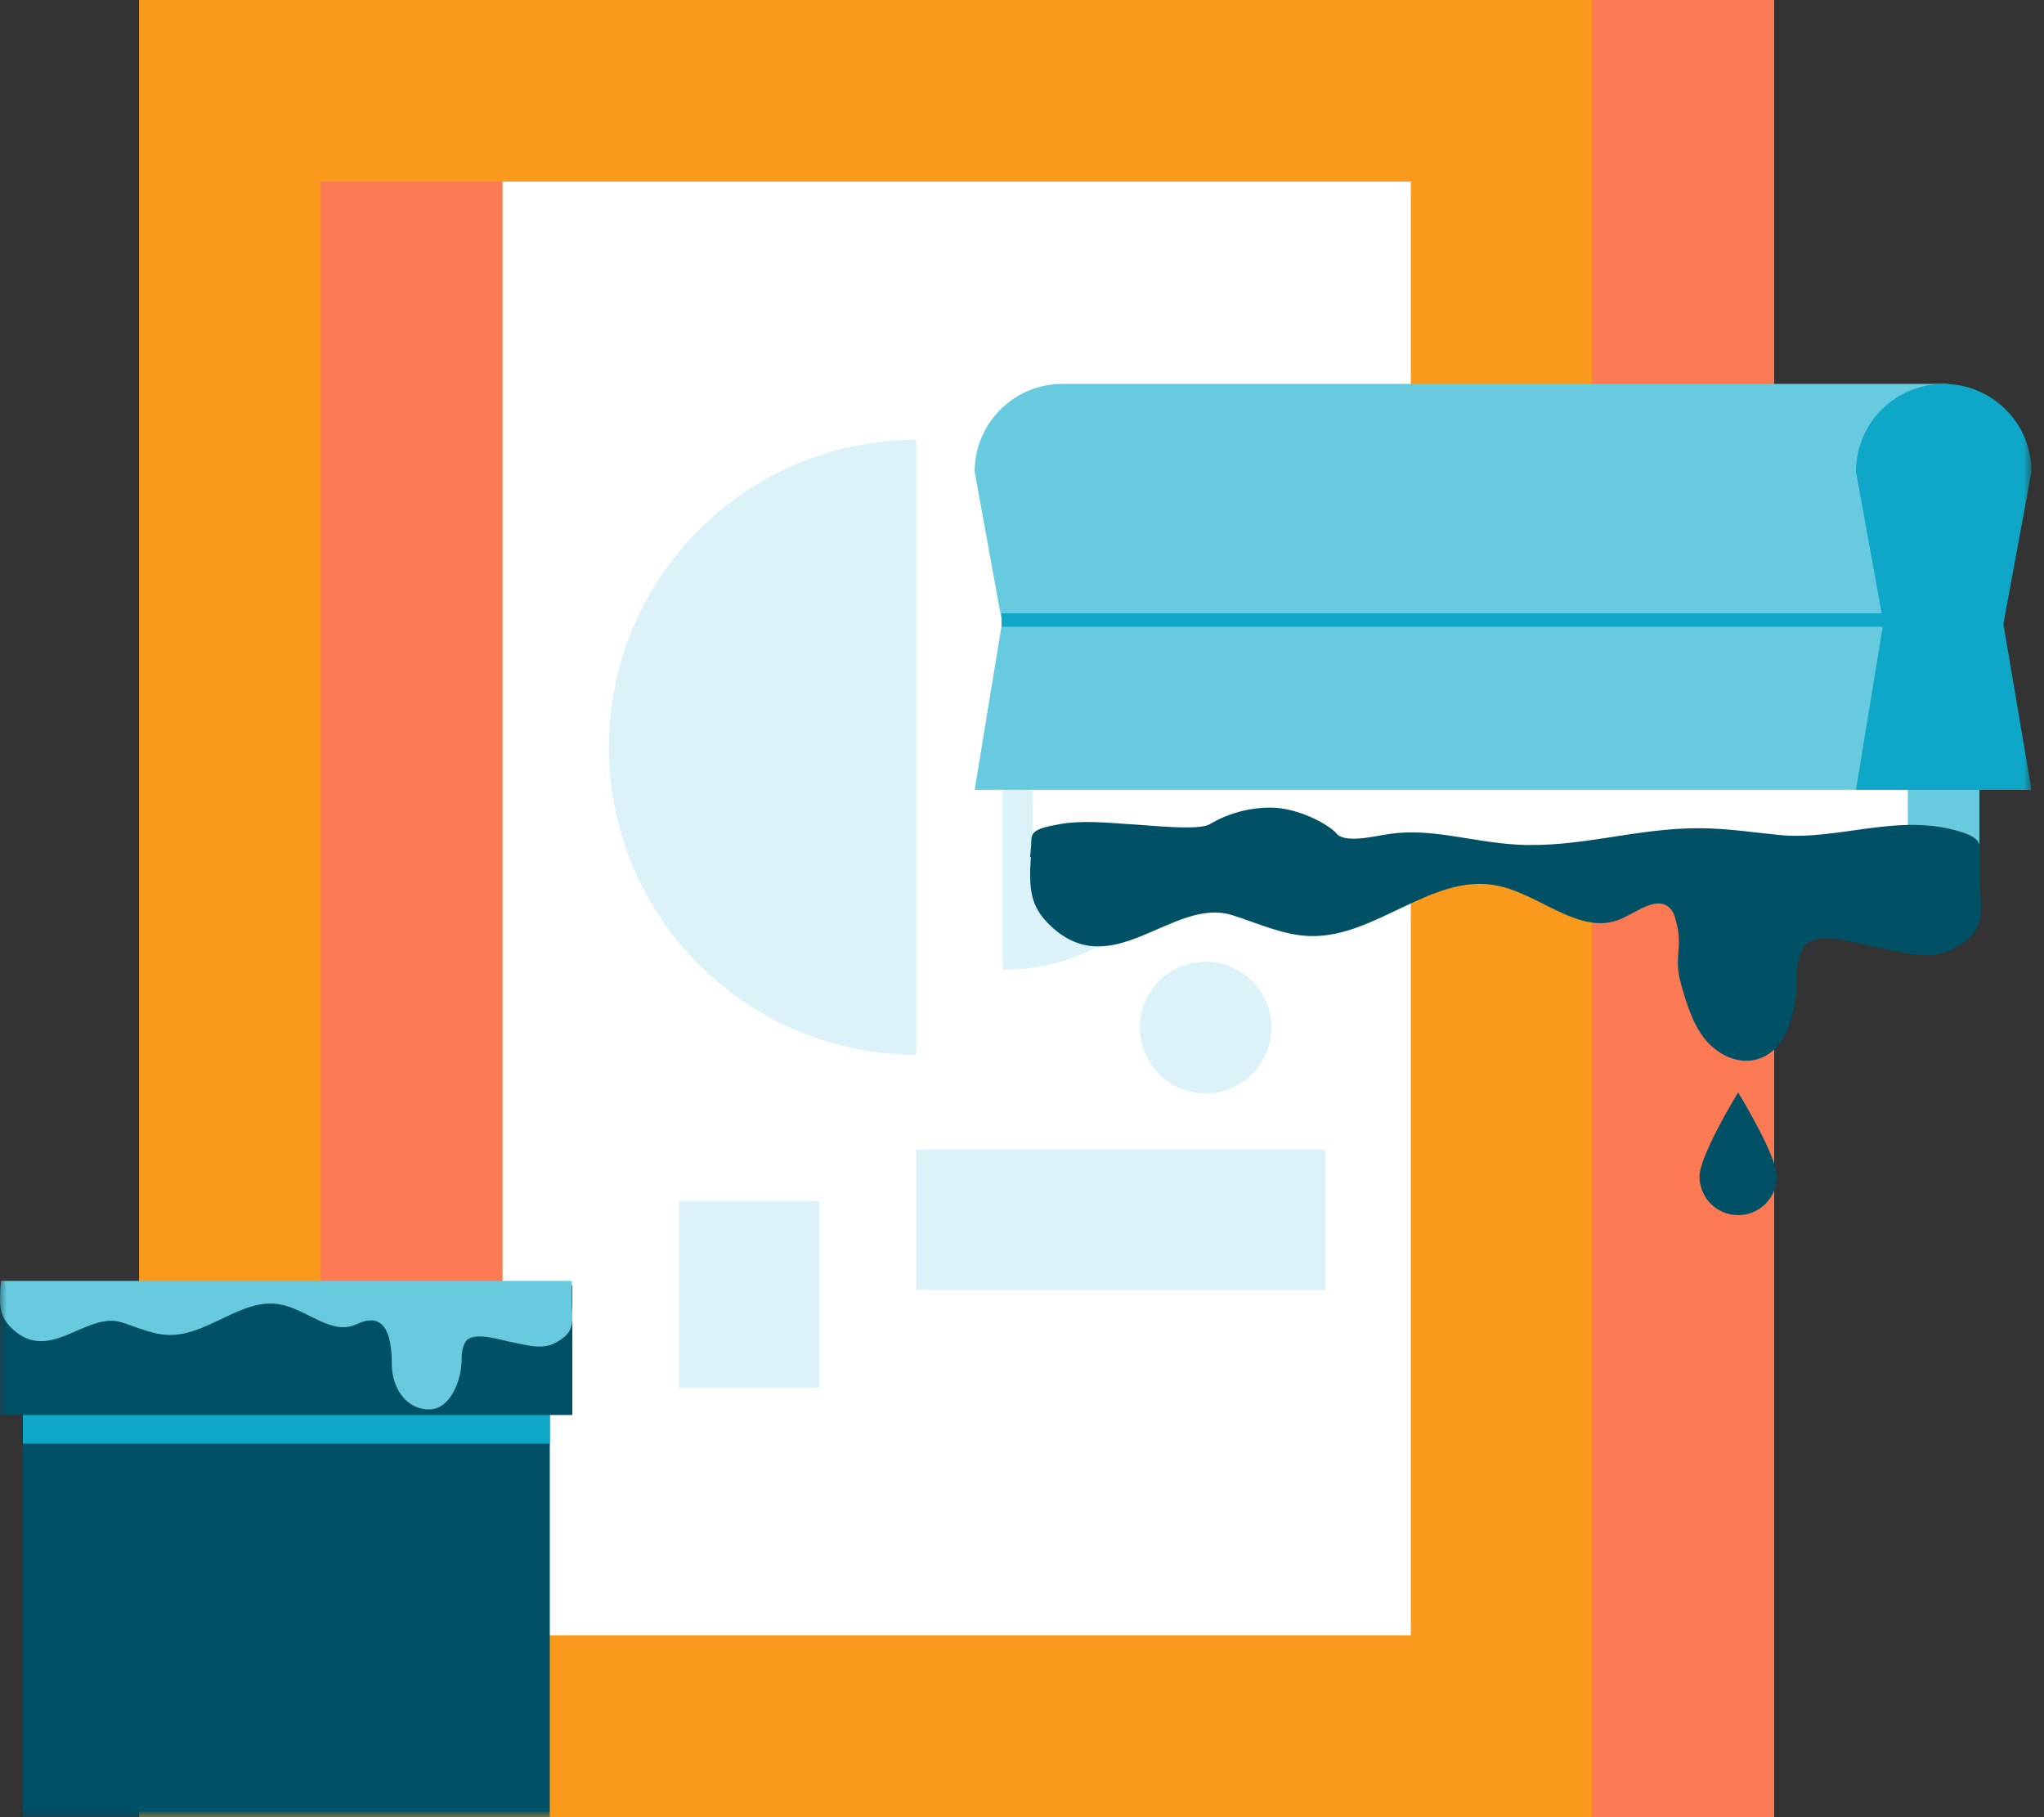 <svg xmlns="http://www.w3.org/2000/svg" xmlns:xlink="http://www.w3.org/1999/xlink" width="153" height="136" version="1.1" viewBox="111 57 153 136"><rect x="111" y="57" width="153" height="136" fill="#333333" stroke="none"/><desc>Created with Sketch.</desc><defs><polygon id="path-1" points="0 136 152.064 136 152.064 0 0 0"/></defs><g id="Icon" fill="none" fill-rule="evenodd" stroke="none" stroke-width="1" transform="translate(111, 57)"><polygon id="Fill-1" fill="#FB7A54" points="119.207 136 132.804 136 132.804 0 119.207 0"/><polygon id="Fill-2" fill="#F99A1C" points="10.407 136 119.209 136 119.209 0 10.407 0"/><polygon id="Fill-3" fill="#FFF" points="37.604 122.392 105.604 122.392 105.604 13.592 37.604 13.592"/><g id="Group-24"><path id="Fill-4" fill="#DAF2F8" d="M68.581,78.928 C55.876,78.928 45.578,68.63 45.578,55.925 C45.578,43.22 55.876,32.919 68.581,32.919 L68.581,78.928 L68.581,78.928 Z"/><path id="Fill-6" fill="#DAF2F8" d="M75.044,41.533 C83.617,41.533 90.567,48.483 90.567,57.056 C90.567,65.63 83.617,72.582 75.044,72.582 L75.044,41.533 Z"/><mask id="mask-2" fill="#fff"><use xlink:href="#path-1"/></mask><polygon id="Fill-8" fill="#DAF2F8" points="68.579 96.546 99.19 96.546 99.19 86.039 68.579 86.039" mask="url(#mask-2)"/><polygon id="Fill-10" fill="#DAF2F8" points="50.831 103.863 61.339 103.863 61.339 89.891 50.831 89.891" mask="url(#mask-2)"/><path id="Fill-11" fill="#DAF2F8" d="M95.168,76.903 C95.168,79.623 92.964,81.826 90.244,81.826 C87.527,81.826 85.321,79.623 85.321,76.903 C85.321,74.183 87.527,71.98 90.244,71.98 C92.964,71.98 95.168,74.183 95.168,76.903" mask="url(#mask-2)"/><polygon id="Fill-12" fill="#FB7A54" points="24.004 122.392 37.604 122.392 37.604 13.592 24.004 13.592" mask="url(#mask-2)"/><polygon id="Fill-13" fill="#68CADE" points="142.827 64.592 148.164 64.592 148.164 57.884 142.827 57.884" mask="url(#mask-2)"/><polygon id="Fill-14" fill="#FFF" points="77.311 64.592 142.824 64.592 142.824 57.884 77.311 57.884" mask="url(#mask-2)"/><path id="Fill-15" fill="#68CADE" d="M79.526,28.731 C75.898,28.731 72.957,31.671 72.957,35.3 L74.975,46.406 L74.975,46.803 L72.957,59.113 L74.975,59.113 L81.661,59.113 L86.095,59.113 L88.113,59.113 L145.812,59.113 L145.812,28.731 L79.526,28.731 Z" mask="url(#mask-2)"/><path id="Fill-16" fill="#0EA7C7" d="M152.063,59.115 L138.926,59.115 L140.977,46.595 L138.926,35.301 C138.926,31.673 141.866,28.732 145.494,28.732 L145.494,28.732 C149.123,28.732 152.063,31.673 152.063,35.301 L149.958,46.695 L152.063,59.115 Z" mask="url(#mask-2)"/><path id="Fill-17" fill="#005066" d="M132.995,88.053 C132.995,89.649 131.7,90.941 130.106,90.941 C128.51,90.941 127.215,89.649 127.215,88.053 C127.215,86.456 130.106,81.761 130.106,81.761 C130.106,81.761 132.995,86.456 132.995,88.053" mask="url(#mask-2)"/><path id="Stroke-18" stroke="#0EA7C7" d="M74.975,46.406 L141.661,46.406" mask="url(#mask-2)"/><path id="Fill-19" fill="#005066" d="M148.208,66.305 L148.208,63.583 C148.211,63.534 148.208,63.485 148.208,63.439 L148.208,63.338 L148.186,63.338 C148.129,62.895 147.805,62.598 146.886,62.293 C142.183,60.757 137.616,62.941 133.15,62.489 C131.189,62.293 129.293,61.997 127.264,61.986 C122.425,61.953 118.198,63.501 113.427,63.205 C110.18,63.006 107.136,61.964 104.09,62.402 C102.871,62.579 101.35,62.973 100.437,62.644 C100.2,62.565 100.099,62.457 100.031,62.359 C99.455,61.711 97.162,60.441 95.114,60.441 C92.625,60.441 90.96,61.453 90.555,61.684 C89.709,62.179 86.227,61.777 84.503,61.679 C82.811,61.567 80.95,61.393 79.395,61.668 C77.194,62.04 77.191,62.34 77.191,63.191 L77.107,64.146 L77.164,64.146 C76.99,66.632 77.189,67.804 78.448,69.102 C83.165,73.878 87.745,67.089 92.222,68.487 C94.191,69.102 96.093,70.021 98.127,70.056 C102.98,70.16 107.22,65.348 112.005,66.267 C115.261,66.882 118.315,70.124 121.37,68.759 C122.591,68.215 124.117,66.985 125.034,68.008 C125.27,68.248 125.374,68.588 125.442,68.895 C126.018,70.91 125.243,71.569 125.82,73.617 C126.225,75.015 126.633,76.484 127.55,77.678 C128.431,78.836 129.957,79.655 131.382,79.315 C133.724,78.768 134.437,75.801 134.505,73.377 C134.505,72.559 134.537,71.705 134.945,70.989 C135.794,69.455 139.284,70.704 141.016,71.011 C142.711,71.354 144.577,71.898 146.138,71.046 C148.344,69.885 148.412,68.83 148.208,66.305" mask="url(#mask-2)"/><polygon id="Fill-20" fill="#005066" points="1.714 135.992 41.154 135.992 41.154 96.198 1.714 96.198" mask="url(#mask-2)"/><polygon id="Fill-21" fill="#0EA7C7" points="1.714 108.044 41.154 108.044 41.154 104.366 1.714 104.366" mask="url(#mask-2)"/><polygon id="Fill-22" fill="#005066" points="0 105.9 42.84 105.9 42.84 96.204 0 96.204" mask="url(#mask-2)"/><path id="Fill-23" fill="#68CADE" d="M41.556,100.505 C40.617,101.019 39.494,100.69 38.471,100.484 C37.429,100.299 35.33,99.548 34.818,100.473 C34.573,100.902 34.552,101.417 34.552,101.909 C34.511,103.367 33.684,105.483 32.131,105.483 C30.314,105.483 29.324,103.772 29.324,102.053 C29.324,97.916 27.382,98.8 26.645,99.129 C24.806,99.95 22.97,98 21.009,97.63 C18.128,97.075 15.574,99.972 12.653,99.91 C11.429,99.888 10.284,99.336 9.101,98.966 C6.405,98.123 3.647,102.211 0.807,99.336 C-0.03,98.471 -0.09,97.715 0.073,95.865 L42.801,95.865 L42.801,97.652 C42.924,99.173 42.883,99.806 41.556,100.505" mask="url(#mask-2)"/></g></g></svg>